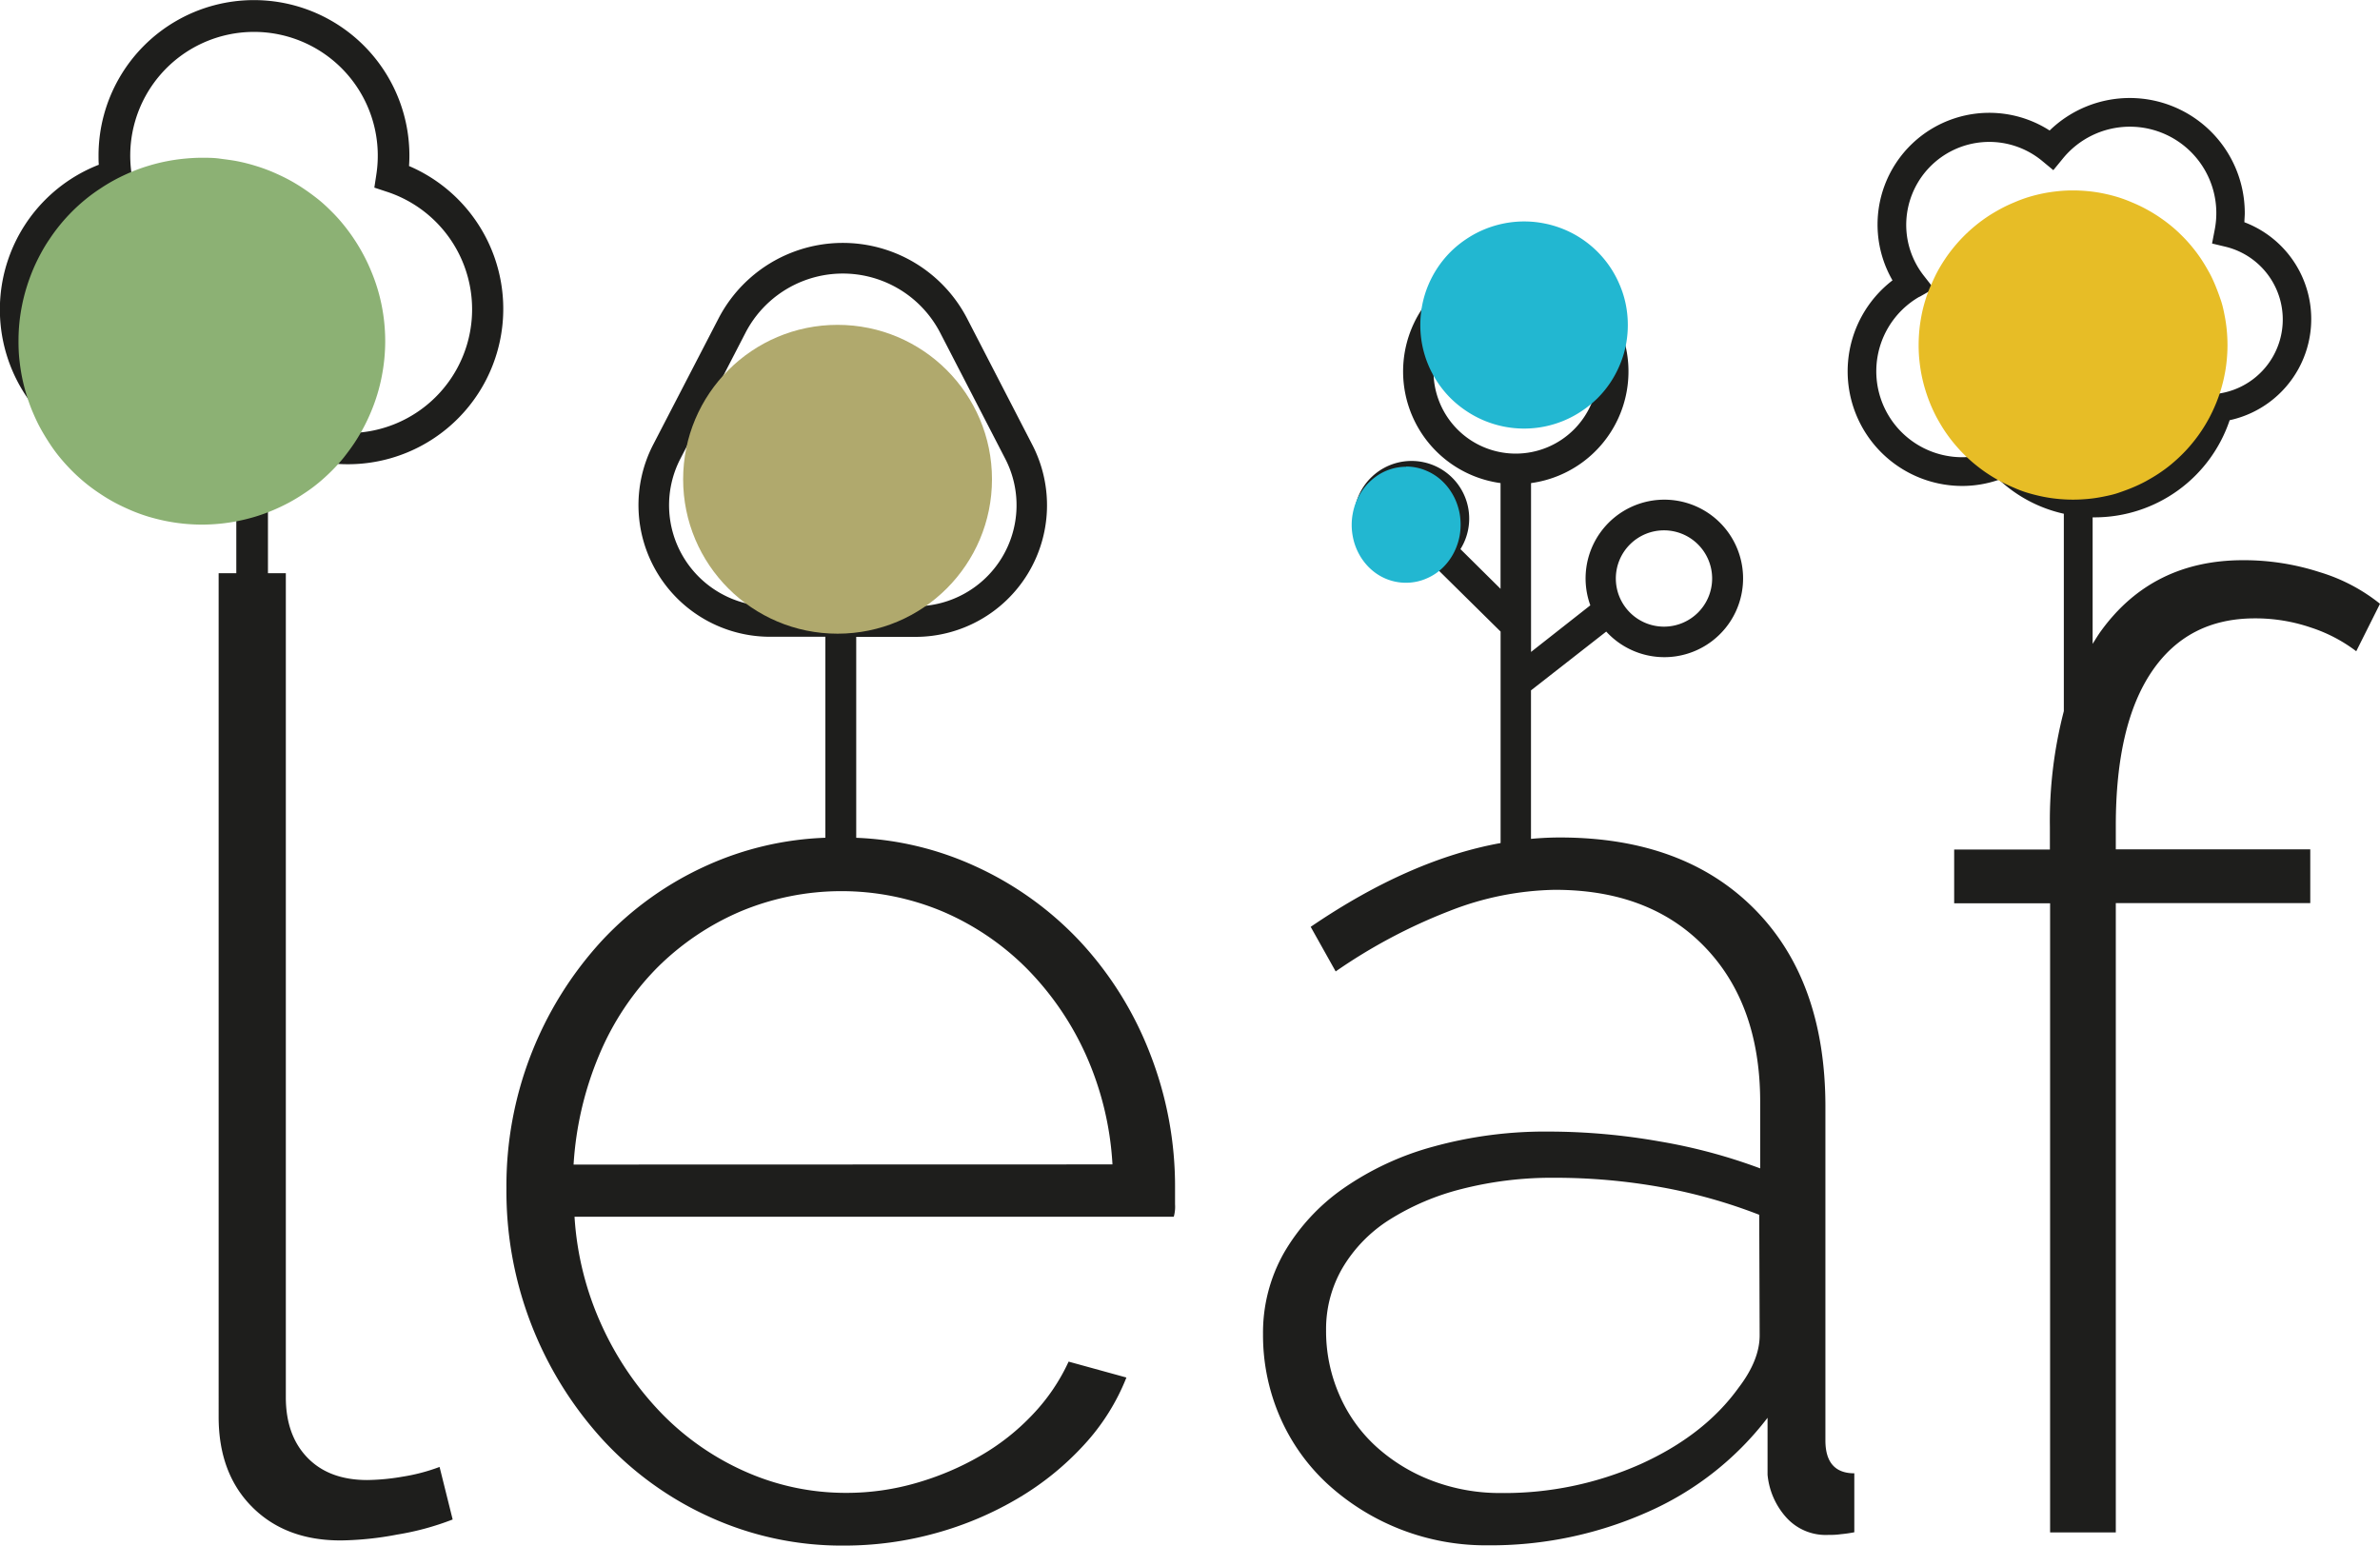 <svg xmlns="http://www.w3.org/2000/svg" width="158.32mm" height="102.82mm" viewBox="0 0 448.78 291.47"><g style="isolation:isolate"><path d="M195.37,216.53l7.29-9.14a3,3,0,1,0-4.67-3.71l-2.62,3.25v-9.56a3,3,0,1,0-6,0v17.9l-8.52-9.13a3,3,0,1,0-4.36,4.08L189.41,224v4a23.33,23.33,0,1,1-21.86-40.11l2.46-.75-.37-2.54a23.34,23.34,0,1,1,46.17.19l-.38,2.49,2.39.79a23.33,23.33,0,1,1-22.44,39.9Zm26.6-33.3c.05-.67.07-1.35.07-2a29.31,29.31,0,0,0-58.62,0c0,.58,0,1.16.05,1.74a29.31,29.31,0,1,0,25.93,52.32V260h-3.33V419.08q0,10.67,6.32,17t16.73,6.31a60.4,60.4,0,0,0,10.64-1.11,51.69,51.69,0,0,0,10.44-2.84l-2.47-9.91a35.29,35.29,0,0,1-7.06,1.85,41.39,41.39,0,0,1-6.57.62q-7.2,0-11.28-4.21t-4.08-11.4V260h-3.37V235.27A29.3,29.3,0,1,0,222,183.22Z" transform="translate(-144.85 -151.9)" fill="#1e1e1c"/><path d="M253,371.51a63,63,0,0,1,4.83-20.67,51.91,51.91,0,0,1,10.88-16.4,50.13,50.13,0,0,1,15.73-10.65,49.32,49.32,0,0,1,38.16,0,50.26,50.26,0,0,1,15.76,10.65,55.68,55.68,0,0,1,11.18,16.23,58.56,58.56,0,0,1,5.08,20.81ZM306.3,248.89,317.48,244a2.87,2.87,0,1,0-2.32-5.26l-8.84,3.89V233.1a2.88,2.88,0,0,0-5.75,0v21.81l-5.47-3.17a2.86,2.86,0,0,0-3.19.2,2.87,2.87,0,0,0,.31,4.77l8.35,4.83v4.69h-10.5a19.06,19.06,0,0,1-16.93-27.82l12.28-23.76a20.67,20.67,0,0,1,36.71,0l12.27,23.76a19.06,19.06,0,0,1-16.94,27.82H306.3Zm42.29,80.63a62.64,62.64,0,0,0-20.07-14.37,59.24,59.24,0,0,0-22.22-5.26V272h11.14a24.82,24.82,0,0,0,22.07-36.21L327.23,212a26.4,26.4,0,0,0-46.92,0L268,235.77a24.83,24.83,0,0,0,22,36.21h10.48v37.9a59.37,59.37,0,0,0-22.21,5.17,61.61,61.61,0,0,0-19.94,14.25A68.27,68.27,0,0,0,240.34,376a69.47,69.47,0,0,0,18.2,47.44A62.2,62.2,0,0,0,278.74,438,60,60,0,0,0,304,443.36,64.33,64.33,0,0,0,321.35,441a63.48,63.48,0,0,0,15.48-6.57,54.14,54.14,0,0,0,12.37-10,40.93,40.93,0,0,0,8.05-12.76l-10.9-3a36.62,36.62,0,0,1-6.8,10,43,43,0,0,1-9.91,7.8,53.44,53.44,0,0,1-12,5.08,47.19,47.19,0,0,1-13.16,1.87,46.57,46.57,0,0,1-19.07-4,50.58,50.58,0,0,1-15.73-10.9,58.88,58.88,0,0,1-11.28-16.48,57.75,57.75,0,0,1-5.22-20.69h113a6.9,6.9,0,0,0,.24-2.35V376a68.77,68.77,0,0,0-4.71-25.4A65.85,65.85,0,0,0,348.59,329.52Z" transform="translate(-144.85 -151.9)" fill="#1e1e1c"/><path d="M476.66,403.72q0,4.69-4,9.91-6.45,8.94-18.46,14.37a63.23,63.23,0,0,1-26.38,5.45,35.92,35.92,0,0,1-13-2.35,33.17,33.17,0,0,1-10.51-6.44,28.45,28.45,0,0,1-6.94-9.79,30,30,0,0,1-2.47-12.14A22.89,22.89,0,0,1,398,391a27.07,27.07,0,0,1,8.79-9.05,47.11,47.11,0,0,1,13.63-5.82A68.67,68.67,0,0,1,438,374a113.19,113.19,0,0,1,20,1.76,99.78,99.78,0,0,1,18.58,5.22Zm-65.61-149a5.13,5.13,0,1,1,5.12-5.13A5.13,5.13,0,0,1,411.05,254.76ZM449.54,261a9.08,9.08,0,1,1,9.08,9.07,9.08,9.08,0,0,1-9.08-9.07Zm-34.38-39.06a15.51,15.51,0,1,1,15.5,15.5,15.5,15.5,0,0,1-15.5-15.5Zm73.9,201.61V360.61q0-23.79-13.37-37.28T439,309.83c-1.81,0-3.63.09-5.46.26v-28L447.73,271a14.85,14.85,0,1,0-3-4.95l-11.18,8.79V243a21.25,21.25,0,1,0-5.75,0v19.94l-7.56-7.49a10.87,10.87,0,1,0-4.23,3.9L427.81,271v39.88Q410.59,314,392,326.68l4.71,8.41a102.64,102.64,0,0,1,21.43-11.39,56.75,56.75,0,0,1,19.94-4q17.85,0,28.24,10.78t10.44,29.08v12.67a103.54,103.54,0,0,0-18.95-5.08,120.49,120.49,0,0,0-20.94-1.86,79.11,79.11,0,0,0-21.8,2.85,54.75,54.75,0,0,0-17,7.93,38.18,38.18,0,0,0-11.06,12,30.49,30.49,0,0,0-4,15.36,38.69,38.69,0,0,0,3.22,15.73,37.46,37.46,0,0,0,9,12.63,44.15,44.15,0,0,0,30.1,11.52,72.71,72.71,0,0,0,30-6.19,57.78,57.78,0,0,0,22.82-17.86V430a14,14,0,0,0,3.48,8,10,10,0,0,0,7.92,3.35c.66,0,1.45,0,2.36-.13a25.82,25.82,0,0,0,2.6-.37V429.73C490.9,429.73,489.06,427.67,489.06,423.54Z" transform="translate(-144.85 -151.9)" fill="#1e1e1c"/><path d="M506.8,207.88l2.72-1.55-1.92-2.46a15.5,15.5,0,0,1-3.3-9.61,15.66,15.66,0,0,1,25.65-12l2.09,1.73,1.73-2.11a16.3,16.3,0,0,1,28.69,13.4l-.49,2.54,2.51.6a14.12,14.12,0,0,1-1.62,27.75l-1.89.2-.46,1.79a21.24,21.24,0,0,1-20.6,16h-.48v-6.38l10.79-8.24a2.7,2.7,0,0,0-3.28-4.29l-7.51,5.74v-9.74a2.73,2.73,0,0,0,0-1.87v-4.54a2.7,2.7,0,0,0-4.09-2.45,2.67,2.67,0,0,0-1.3,2.45v1.39l-9.59-3.88a2.7,2.7,0,0,0-3.52,1.49,2.63,2.63,0,0,0,0,2.06,2.7,2.7,0,0,0,1.49,1.46L534,222v21.29a21.13,21.13,0,0,1-9.61-5.87L523.14,236l-1.75.75a16.21,16.21,0,0,1-14.59-28.9Zm75.42,51.9a46.4,46.4,0,0,0-14.37-2.24q-17.08,0-26.75,13.25c-.59.8-1.11,1.67-1.65,2.53V249.46h.48a26.87,26.87,0,0,0,25.36-18.32,19.52,19.52,0,0,0,2.78-37.33c0-.58.07-1.16.07-1.72a21.69,21.69,0,0,0-36.8-15.58,21.07,21.07,0,0,0-29.63,28.26,21.62,21.62,0,0,0,13.09,38.77,21.11,21.11,0,0,0,7-1.18,26.28,26.28,0,0,0,12.22,6.42V286a82.44,82.44,0,0,0-2.63,21.83v4.27H513.34v10.14h18.09V440.88h12.39V322.21h36.67V312.07H543.82v-4.48q0-19.06,6.81-29.08t19.45-10a32.25,32.25,0,0,1,10.53,1.73,28.87,28.87,0,0,1,8.55,4.47l4.48-8.95A33.74,33.74,0,0,0,582.22,259.78Z" transform="translate(-144.85 -151.9)" fill="#1e1e1c"/><path d="M182.88,181.65c1.13,0,2.26,0,3.39.16s2.25.28,3.36.5a33.69,33.69,0,0,1,3.29.83,32.89,32.89,0,0,1,3.2,1.14c1,.43,2.07.92,3.07,1.45a33,33,0,0,1,2.91,1.75c.94.63,1.85,1.3,2.73,2s1.71,1.48,2.51,2.28a30.14,30.14,0,0,1,2.28,2.52,33.71,33.71,0,0,1,2,2.72c.63.94,1.21,1.92,1.74,2.91a33,33,0,0,1,1.45,3.07,33.53,33.53,0,0,1,2,6.5c.22,1.11.39,2.23.5,3.35s.17,2.26.17,3.4-.06,2.26-.17,3.39-.28,2.24-.5,3.36-.49,2.2-.82,3.29a33.93,33.93,0,0,1-1.15,3.2,34.76,34.76,0,0,1-3.19,6c-.63.94-1.31,1.85-2,2.73a31.68,31.68,0,0,1-2.28,2.51c-.8.8-1.64,1.56-2.51,2.28s-1.79,1.39-2.73,2a33,33,0,0,1-2.91,1.75c-1,.53-2,1-3.07,1.45a33,33,0,0,1-3.2,1.15c-1.08.32-2.18.6-3.29.82s-2.23.39-3.36.5-2.26.17-3.39.17-2.27-.06-3.39-.17-2.25-.28-3.36-.5-2.21-.5-3.3-.82a32.77,32.77,0,0,1-3.19-1.15c-1-.43-2.07-.92-3.07-1.45a33,33,0,0,1-2.91-1.75,32.08,32.08,0,0,1-2.73-2q-1.32-1.08-2.52-2.28c-.8-.8-1.56-1.64-2.28-2.51s-1.39-1.79-2-2.73-1.21-1.91-1.75-2.91-1-2-1.45-3.07-.81-2.12-1.14-3.2-.61-2.18-.83-3.29-.38-2.24-.5-3.36-.16-2.26-.16-3.39.05-2.27.16-3.4.28-2.24.5-3.35a33.88,33.88,0,0,1,.83-3.3c.33-1.08.71-2.15,1.14-3.2s.92-2.07,1.45-3.07,1.12-2,1.75-2.91a33.59,33.59,0,0,1,2-2.72q1.08-1.32,2.28-2.52t2.52-2.28a32.08,32.08,0,0,1,2.73-2,33,33,0,0,1,2.91-1.75c1-.53,2-1,3.07-1.45a32.7,32.7,0,0,1,3.19-1.14c1.09-.33,2.19-.61,3.3-.83s2.23-.39,3.36-.5S181.75,181.65,182.88,181.65Z" transform="translate(-144.85 -151.9)" fill="#8cb174" style="mix-blend-mode:multiply"/><circle cx="157.93" cy="90.38" r="29.12" fill="#b0a96d" style="mix-blend-mode:multiply"/><path d="M410,239.88a9.64,9.64,0,0,1,2,.21,9.47,9.47,0,0,1,1.93.63,9.81,9.81,0,0,1,1.78,1,10.56,10.56,0,0,1,1.55,1.36,10.42,10.42,0,0,1,1.28,1.67,10.78,10.78,0,0,1,.95,1.89,12.13,12.13,0,0,1,.59,2.06,12.09,12.09,0,0,1,0,4.27,11.88,11.88,0,0,1-.59,2.06,10.94,10.94,0,0,1-2.23,3.56,10,10,0,0,1-1.55,1.36,9.81,9.81,0,0,1-1.78,1,9.47,9.47,0,0,1-1.93.63A9.82,9.82,0,0,1,404.3,260a10.56,10.56,0,0,1-1.56-1.36,11.46,11.46,0,0,1-1.28-1.66,11.62,11.62,0,0,1-.95-1.9,11,11,0,0,1-.58-2.06,11.5,11.5,0,0,1,0-4.27,11.25,11.25,0,0,1,.58-2.06,11.52,11.52,0,0,1,.95-1.89,11,11,0,0,1,1.28-1.67,11.18,11.18,0,0,1,1.56-1.36,9.74,9.74,0,0,1,5.71-1.85Z" transform="translate(-144.85 -151.9)" fill="#22b7d1" style="mix-blend-mode:multiply"/><path d="M432.27,193.66a19.38,19.38,0,0,1,3.81.38,19.46,19.46,0,0,1,14.23,11.68,18.65,18.65,0,0,1,1.12,3.66,19.8,19.8,0,0,1,0,7.62,18.65,18.65,0,0,1-1.12,3.66,19.37,19.37,0,0,1-4.23,6.34,19.84,19.84,0,0,1-3,2.43,19.48,19.48,0,0,1-14.66,2.91,19.78,19.78,0,0,1-3.66-1.11,19.46,19.46,0,0,1-3.37-1.8,19.84,19.84,0,0,1-3-2.43,19.61,19.61,0,0,1-4.24-6.34,19.33,19.33,0,0,1-1.11-3.66,19.8,19.8,0,0,1,0-7.62,19.33,19.33,0,0,1,1.11-3.66,19.61,19.61,0,0,1,4.24-6.34,19.84,19.84,0,0,1,3-2.43,19.46,19.46,0,0,1,3.37-1.8,19.78,19.78,0,0,1,3.66-1.11A19.54,19.54,0,0,1,432.27,193.66Z" transform="translate(-144.85 -151.9)" fill="#22b7d1" style="mix-blend-mode:multiply"/><path d="M535.73,187.81c1,0,1.91.05,2.86.14s1.89.23,2.82.42,1.86.42,2.78.7a27,27,0,0,1,2.69,1,27.59,27.59,0,0,1,2.58,1.22c.84.45,1.66.94,2.45,1.47s1.56,1.1,2.3,1.7,1.44,1.25,2.11,1.92a25.68,25.68,0,0,1,1.92,2.12,27.13,27.13,0,0,1,1.7,2.29c.53.8,1,1.61,1.47,2.45s.86,1.71,1.22,2.59.69,1.78,1,2.69.51,1.83.69,2.77a27.2,27.2,0,0,1,.42,2.83c.09.95.14,1.9.14,2.85s-.05,1.91-.14,2.85a26.81,26.81,0,0,1-.42,2.83c-.18.94-.42,1.86-.69,2.77a30.41,30.41,0,0,1-2.19,5.28c-.45.84-.94,1.66-1.47,2.45a27.13,27.13,0,0,1-1.7,2.29,25.68,25.68,0,0,1-1.92,2.12c-.67.68-1.38,1.31-2.11,1.92s-1.51,1.17-2.3,1.7-1.61,1-2.45,1.47a27.59,27.59,0,0,1-2.58,1.22c-.89.37-1.78.69-2.69,1s-1.84.5-2.78.69a26.62,26.62,0,0,1-2.82.42c-1,.09-1.9.14-2.86.14s-1.9-.05-2.85-.14a27.2,27.2,0,0,1-2.83-.42c-.93-.19-1.86-.42-2.77-.69s-1.81-.6-2.69-1a27.59,27.59,0,0,1-2.58-1.22c-.85-.45-1.66-.94-2.46-1.47s-1.55-1.1-2.29-1.7-1.44-1.24-2.12-1.92-1.31-1.38-1.92-2.12-1.17-1.5-1.7-2.29-1-1.61-1.47-2.45a29.36,29.36,0,0,1-2.18-5.28c-.28-.91-.51-1.83-.7-2.77s-.32-1.88-.42-2.83-.14-1.9-.14-2.85.05-1.9.14-2.85.24-1.89.42-2.83.42-1.86.7-2.77.6-1.81,1-2.69.77-1.74,1.22-2.59.94-1.65,1.47-2.45,1.1-1.56,1.7-2.29,1.25-1.45,1.92-2.12,1.38-1.31,2.12-1.92,1.5-1.17,2.29-1.7,1.61-1,2.46-1.47a27.59,27.59,0,0,1,2.58-1.22,26.1,26.1,0,0,1,2.69-1c.91-.28,1.84-.51,2.77-.7s1.88-.32,2.83-.42S534.78,187.81,535.73,187.81Z" transform="translate(-144.85 -151.9)" fill="#e7bd26" style="mix-blend-mode:multiply"/></g></svg>